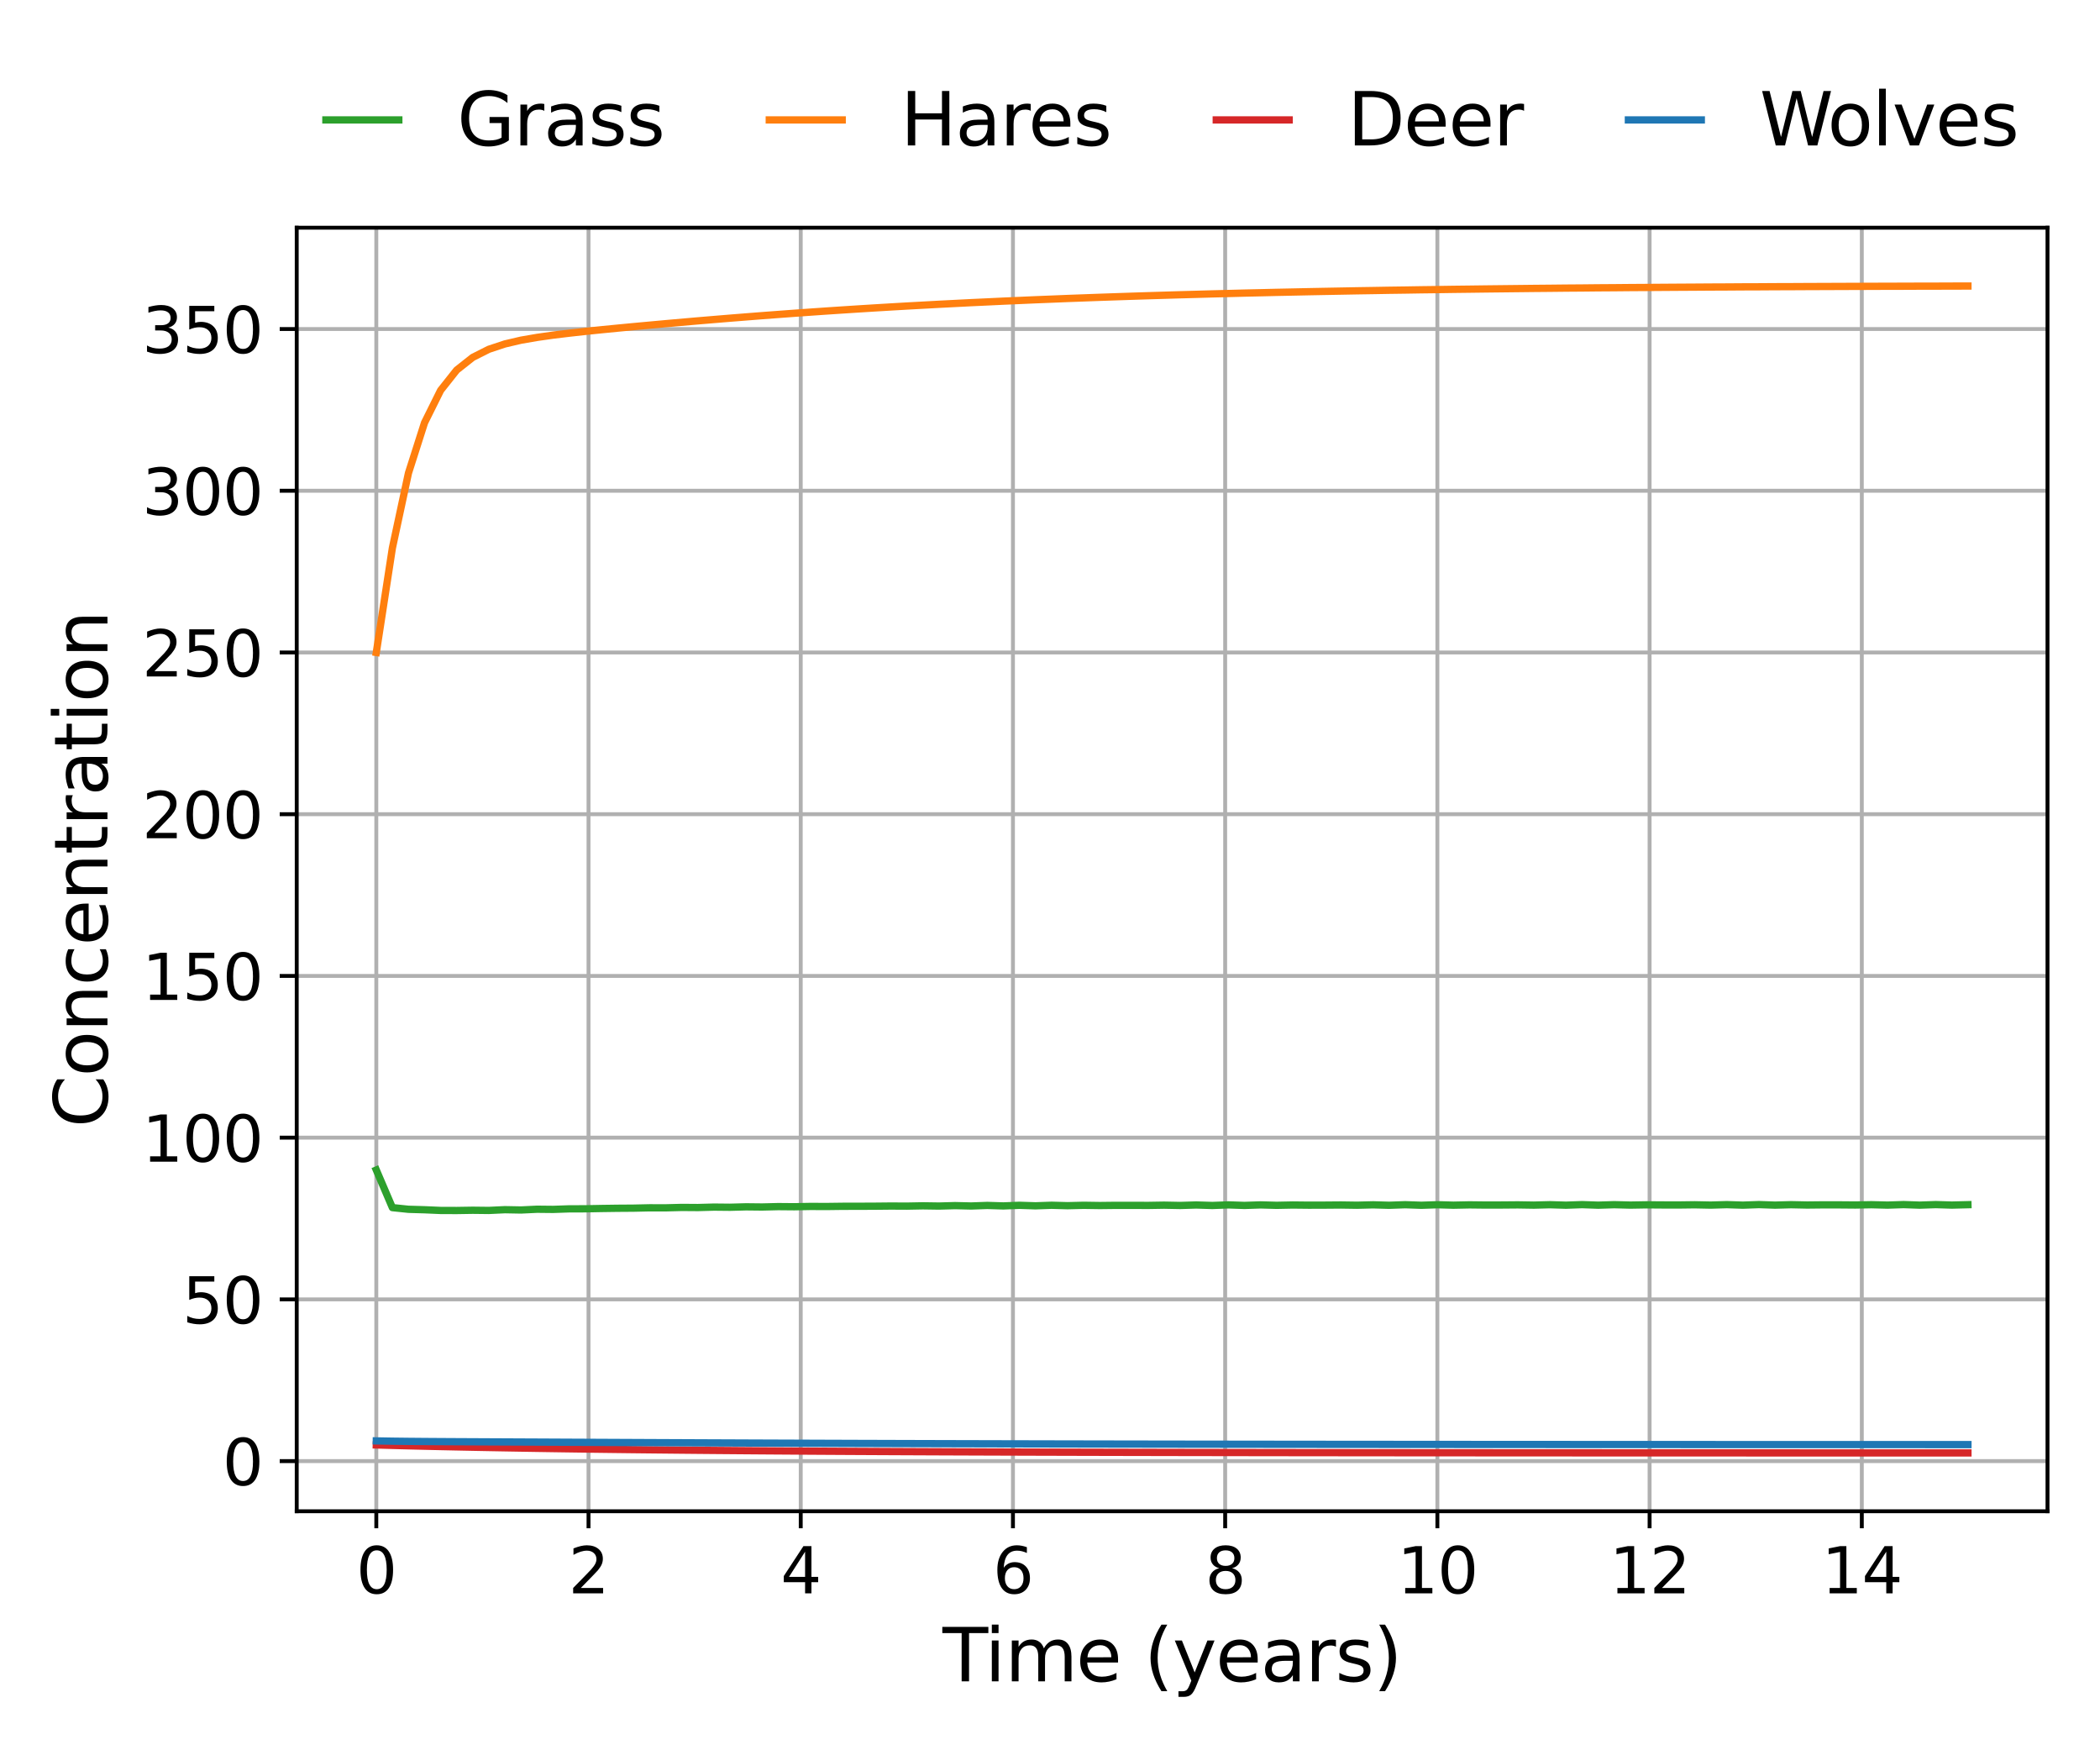 <?xml version="1.0" encoding="utf-8" standalone="no"?>
<!DOCTYPE svg PUBLIC "-//W3C//DTD SVG 1.1//EN"
  "http://www.w3.org/Graphics/SVG/1.1/DTD/svg11.dtd">
<svg xmlns:xlink="http://www.w3.org/1999/xlink" width="432pt" height="360pt" viewBox="0 0 432 360" xmlns="http://www.w3.org/2000/svg" version="1.1">
 <defs>
  <style type="text/css">*{stroke-linejoin: round; stroke-linecap: butt}</style>
 </defs>
 <g id="figure_1">
  <g id="patch_1">
   <path d="M 0 360 
L 432 360 
L 432 0 
L 0 0 
z
" style="fill: #ffffff"/>
  </g>
  <g id="axes_1">
   <g id="patch_2">
    <path d="M 61.04 310.84 
L 421.2 310.84 
L 421.2 46.836 
L 61.04 46.836 
z
" style="fill: #ffffff"/>
   </g>
   <g id="matplotlib.axis_1">
    <g id="xtick_1">
     <g id="line2d_1">
      <path d="M 77.411 310.84 
L 77.411 46.836 
" clip-path="url(#pb8817dfb45)" style="fill: none; stroke: #b0b0b0; stroke-width: 0.8; stroke-linecap: square"/>
     </g>
     <g id="line2d_2">
      <defs>
       <path id="m95d2fe3541" d="M 0 0 
L 0 3.5 
" style="stroke: #000000; stroke-width: 0.8"/>
      </defs>
      <g>
       <use xlink:href="#m95d2fe3541" x="77.411" y="310.84" style="stroke: #000000; stroke-width: 0.8"/>
      </g>
     </g>
     <g id="text_1">
      <!-- 0 -->
      <g transform="translate(73.275 327.718) scale(0.13 -0.13)">
       <defs>
        <path id="DejaVuSans-30" d="M 2034 4250 
Q 1547 4250 1301 3770 
Q 1056 3291 1056 2328 
Q 1056 1369 1301 889 
Q 1547 409 2034 409 
Q 2525 409 2770 889 
Q 3016 1369 3016 2328 
Q 3016 3291 2770 3770 
Q 2525 4250 2034 4250 
z
M 2034 4750 
Q 2819 4750 3233 4129 
Q 3647 3509 3647 2328 
Q 3647 1150 3233 529 
Q 2819 -91 2034 -91 
Q 1250 -91 836 529 
Q 422 1150 422 2328 
Q 422 3509 836 4129 
Q 1250 4750 2034 4750 
z
" transform="scale(0.016)"/>
       </defs>
       <use xlink:href="#DejaVuSans-30"/>
      </g>
     </g>
    </g>
    <g id="xtick_2">
     <g id="line2d_3">
      <path d="M 121.067 310.84 
L 121.067 46.836 
" clip-path="url(#pb8817dfb45)" style="fill: none; stroke: #b0b0b0; stroke-width: 0.8; stroke-linecap: square"/>
     </g>
     <g id="line2d_4">
      <g>
       <use xlink:href="#m95d2fe3541" x="121.067" y="310.84" style="stroke: #000000; stroke-width: 0.8"/>
      </g>
     </g>
     <g id="text_2">
      <!-- 2 -->
      <g transform="translate(116.931 327.718) scale(0.13 -0.13)">
       <defs>
        <path id="DejaVuSans-32" d="M 1228 531 
L 3431 531 
L 3431 0 
L 469 0 
L 469 531 
Q 828 903 1448 1529 
Q 2069 2156 2228 2338 
Q 2531 2678 2651 2914 
Q 2772 3150 2772 3378 
Q 2772 3750 2511 3984 
Q 2250 4219 1831 4219 
Q 1534 4219 1204 4116 
Q 875 4013 500 3803 
L 500 4441 
Q 881 4594 1212 4672 
Q 1544 4750 1819 4750 
Q 2544 4750 2975 4387 
Q 3406 4025 3406 3419 
Q 3406 3131 3298 2873 
Q 3191 2616 2906 2266 
Q 2828 2175 2409 1742 
Q 1991 1309 1228 531 
z
" transform="scale(0.016)"/>
       </defs>
       <use xlink:href="#DejaVuSans-32"/>
      </g>
     </g>
    </g>
    <g id="xtick_3">
     <g id="line2d_5">
      <path d="M 164.722 310.84 
L 164.722 46.836 
" clip-path="url(#pb8817dfb45)" style="fill: none; stroke: #b0b0b0; stroke-width: 0.8; stroke-linecap: square"/>
     </g>
     <g id="line2d_6">
      <g>
       <use xlink:href="#m95d2fe3541" x="164.722" y="310.84" style="stroke: #000000; stroke-width: 0.8"/>
      </g>
     </g>
     <g id="text_3">
      <!-- 4 -->
      <g transform="translate(160.587 327.718) scale(0.13 -0.13)">
       <defs>
        <path id="DejaVuSans-34" d="M 2419 4116 
L 825 1625 
L 2419 1625 
L 2419 4116 
z
M 2253 4666 
L 3047 4666 
L 3047 1625 
L 3713 1625 
L 3713 1100 
L 3047 1100 
L 3047 0 
L 2419 0 
L 2419 1100 
L 313 1100 
L 313 1709 
L 2253 4666 
z
" transform="scale(0.016)"/>
       </defs>
       <use xlink:href="#DejaVuSans-34"/>
      </g>
     </g>
    </g>
    <g id="xtick_4">
     <g id="line2d_7">
      <path d="M 208.378 310.84 
L 208.378 46.836 
" clip-path="url(#pb8817dfb45)" style="fill: none; stroke: #b0b0b0; stroke-width: 0.8; stroke-linecap: square"/>
     </g>
     <g id="line2d_8">
      <g>
       <use xlink:href="#m95d2fe3541" x="208.378" y="310.84" style="stroke: #000000; stroke-width: 0.8"/>
      </g>
     </g>
     <g id="text_4">
      <!-- 6 -->
      <g transform="translate(204.243 327.718) scale(0.13 -0.13)">
       <defs>
        <path id="DejaVuSans-36" d="M 2113 2584 
Q 1688 2584 1439 2293 
Q 1191 2003 1191 1497 
Q 1191 994 1439 701 
Q 1688 409 2113 409 
Q 2538 409 2786 701 
Q 3034 994 3034 1497 
Q 3034 2003 2786 2293 
Q 2538 2584 2113 2584 
z
M 3366 4563 
L 3366 3988 
Q 3128 4100 2886 4159 
Q 2644 4219 2406 4219 
Q 1781 4219 1451 3797 
Q 1122 3375 1075 2522 
Q 1259 2794 1537 2939 
Q 1816 3084 2150 3084 
Q 2853 3084 3261 2657 
Q 3669 2231 3669 1497 
Q 3669 778 3244 343 
Q 2819 -91 2113 -91 
Q 1303 -91 875 529 
Q 447 1150 447 2328 
Q 447 3434 972 4092 
Q 1497 4750 2381 4750 
Q 2619 4750 2861 4703 
Q 3103 4656 3366 4563 
z
" transform="scale(0.016)"/>
       </defs>
       <use xlink:href="#DejaVuSans-36"/>
      </g>
     </g>
    </g>
    <g id="xtick_5">
     <g id="line2d_9">
      <path d="M 252.034 310.84 
L 252.034 46.836 
" clip-path="url(#pb8817dfb45)" style="fill: none; stroke: #b0b0b0; stroke-width: 0.8; stroke-linecap: square"/>
     </g>
     <g id="line2d_10">
      <g>
       <use xlink:href="#m95d2fe3541" x="252.034" y="310.84" style="stroke: #000000; stroke-width: 0.8"/>
      </g>
     </g>
     <g id="text_5">
      <!-- 8 -->
      <g transform="translate(247.898 327.718) scale(0.13 -0.13)">
       <defs>
        <path id="DejaVuSans-38" d="M 2034 2216 
Q 1584 2216 1326 1975 
Q 1069 1734 1069 1313 
Q 1069 891 1326 650 
Q 1584 409 2034 409 
Q 2484 409 2743 651 
Q 3003 894 3003 1313 
Q 3003 1734 2745 1975 
Q 2488 2216 2034 2216 
z
M 1403 2484 
Q 997 2584 770 2862 
Q 544 3141 544 3541 
Q 544 4100 942 4425 
Q 1341 4750 2034 4750 
Q 2731 4750 3128 4425 
Q 3525 4100 3525 3541 
Q 3525 3141 3298 2862 
Q 3072 2584 2669 2484 
Q 3125 2378 3379 2068 
Q 3634 1759 3634 1313 
Q 3634 634 3220 271 
Q 2806 -91 2034 -91 
Q 1263 -91 848 271 
Q 434 634 434 1313 
Q 434 1759 690 2068 
Q 947 2378 1403 2484 
z
M 1172 3481 
Q 1172 3119 1398 2916 
Q 1625 2713 2034 2713 
Q 2441 2713 2670 2916 
Q 2900 3119 2900 3481 
Q 2900 3844 2670 4047 
Q 2441 4250 2034 4250 
Q 1625 4250 1398 4047 
Q 1172 3844 1172 3481 
z
" transform="scale(0.016)"/>
       </defs>
       <use xlink:href="#DejaVuSans-38"/>
      </g>
     </g>
    </g>
    <g id="xtick_6">
     <g id="line2d_11">
      <path d="M 295.69 310.84 
L 295.69 46.836 
" clip-path="url(#pb8817dfb45)" style="fill: none; stroke: #b0b0b0; stroke-width: 0.8; stroke-linecap: square"/>
     </g>
     <g id="line2d_12">
      <g>
       <use xlink:href="#m95d2fe3541" x="295.69" y="310.84" style="stroke: #000000; stroke-width: 0.8"/>
      </g>
     </g>
     <g id="text_6">
      <!-- 10 -->
      <g transform="translate(287.418 327.718) scale(0.13 -0.13)">
       <defs>
        <path id="DejaVuSans-31" d="M 794 531 
L 1825 531 
L 1825 4091 
L 703 3866 
L 703 4441 
L 1819 4666 
L 2450 4666 
L 2450 531 
L 3481 531 
L 3481 0 
L 794 0 
L 794 531 
z
" transform="scale(0.016)"/>
       </defs>
       <use xlink:href="#DejaVuSans-31"/>
       <use xlink:href="#DejaVuSans-30" x="63.623"/>
      </g>
     </g>
    </g>
    <g id="xtick_7">
     <g id="line2d_13">
      <path d="M 339.345 310.84 
L 339.345 46.836 
" clip-path="url(#pb8817dfb45)" style="fill: none; stroke: #b0b0b0; stroke-width: 0.8; stroke-linecap: square"/>
     </g>
     <g id="line2d_14">
      <g>
       <use xlink:href="#m95d2fe3541" x="339.345" y="310.84" style="stroke: #000000; stroke-width: 0.8"/>
      </g>
     </g>
     <g id="text_7">
      <!-- 12 -->
      <g transform="translate(331.074 327.718) scale(0.13 -0.13)">
       <use xlink:href="#DejaVuSans-31"/>
       <use xlink:href="#DejaVuSans-32" x="63.623"/>
      </g>
     </g>
    </g>
    <g id="xtick_8">
     <g id="line2d_15">
      <path d="M 383.001 310.84 
L 383.001 46.836 
" clip-path="url(#pb8817dfb45)" style="fill: none; stroke: #b0b0b0; stroke-width: 0.8; stroke-linecap: square"/>
     </g>
     <g id="line2d_16">
      <g>
       <use xlink:href="#m95d2fe3541" x="383.001" y="310.84" style="stroke: #000000; stroke-width: 0.8"/>
      </g>
     </g>
     <g id="text_8">
      <!-- 14 -->
      <g transform="translate(374.73 327.718) scale(0.13 -0.13)">
       <use xlink:href="#DejaVuSans-31"/>
       <use xlink:href="#DejaVuSans-34" x="63.623"/>
      </g>
     </g>
    </g>
    <g id="text_9">
     <!-- Time (years) -->
     <g transform="translate(193.893 345.819) scale(0.15 -0.15)">
      <defs>
       <path id="DejaVuSans-54" d="M -19 4666 
L 3928 4666 
L 3928 4134 
L 2272 4134 
L 2272 0 
L 1638 0 
L 1638 4134 
L -19 4134 
L -19 4666 
z
" transform="scale(0.016)"/>
       <path id="DejaVuSans-69" d="M 603 3500 
L 1178 3500 
L 1178 0 
L 603 0 
L 603 3500 
z
M 603 4863 
L 1178 4863 
L 1178 4134 
L 603 4134 
L 603 4863 
z
" transform="scale(0.016)"/>
       <path id="DejaVuSans-6d" d="M 3328 2828 
Q 3544 3216 3844 3400 
Q 4144 3584 4550 3584 
Q 5097 3584 5394 3201 
Q 5691 2819 5691 2113 
L 5691 0 
L 5113 0 
L 5113 2094 
Q 5113 2597 4934 2840 
Q 4756 3084 4391 3084 
Q 3944 3084 3684 2787 
Q 3425 2491 3425 1978 
L 3425 0 
L 2847 0 
L 2847 2094 
Q 2847 2600 2669 2842 
Q 2491 3084 2119 3084 
Q 1678 3084 1418 2786 
Q 1159 2488 1159 1978 
L 1159 0 
L 581 0 
L 581 3500 
L 1159 3500 
L 1159 2956 
Q 1356 3278 1631 3431 
Q 1906 3584 2284 3584 
Q 2666 3584 2933 3390 
Q 3200 3197 3328 2828 
z
" transform="scale(0.016)"/>
       <path id="DejaVuSans-65" d="M 3597 1894 
L 3597 1613 
L 953 1613 
Q 991 1019 1311 708 
Q 1631 397 2203 397 
Q 2534 397 2845 478 
Q 3156 559 3463 722 
L 3463 178 
Q 3153 47 2828 -22 
Q 2503 -91 2169 -91 
Q 1331 -91 842 396 
Q 353 884 353 1716 
Q 353 2575 817 3079 
Q 1281 3584 2069 3584 
Q 2775 3584 3186 3129 
Q 3597 2675 3597 1894 
z
M 3022 2063 
Q 3016 2534 2758 2815 
Q 2500 3097 2075 3097 
Q 1594 3097 1305 2825 
Q 1016 2553 972 2059 
L 3022 2063 
z
" transform="scale(0.016)"/>
       <path id="DejaVuSans-20" transform="scale(0.016)"/>
       <path id="DejaVuSans-28" d="M 1984 4856 
Q 1566 4138 1362 3434 
Q 1159 2731 1159 2009 
Q 1159 1288 1364 580 
Q 1569 -128 1984 -844 
L 1484 -844 
Q 1016 -109 783 600 
Q 550 1309 550 2009 
Q 550 2706 781 3412 
Q 1013 4119 1484 4856 
L 1984 4856 
z
" transform="scale(0.016)"/>
       <path id="DejaVuSans-79" d="M 2059 -325 
Q 1816 -950 1584 -1140 
Q 1353 -1331 966 -1331 
L 506 -1331 
L 506 -850 
L 844 -850 
Q 1081 -850 1212 -737 
Q 1344 -625 1503 -206 
L 1606 56 
L 191 3500 
L 800 3500 
L 1894 763 
L 2988 3500 
L 3597 3500 
L 2059 -325 
z
" transform="scale(0.016)"/>
       <path id="DejaVuSans-61" d="M 2194 1759 
Q 1497 1759 1228 1600 
Q 959 1441 959 1056 
Q 959 750 1161 570 
Q 1363 391 1709 391 
Q 2188 391 2477 730 
Q 2766 1069 2766 1631 
L 2766 1759 
L 2194 1759 
z
M 3341 1997 
L 3341 0 
L 2766 0 
L 2766 531 
Q 2569 213 2275 61 
Q 1981 -91 1556 -91 
Q 1019 -91 701 211 
Q 384 513 384 1019 
Q 384 1609 779 1909 
Q 1175 2209 1959 2209 
L 2766 2209 
L 2766 2266 
Q 2766 2663 2505 2880 
Q 2244 3097 1772 3097 
Q 1472 3097 1187 3025 
Q 903 2953 641 2809 
L 641 3341 
Q 956 3463 1253 3523 
Q 1550 3584 1831 3584 
Q 2591 3584 2966 3190 
Q 3341 2797 3341 1997 
z
" transform="scale(0.016)"/>
       <path id="DejaVuSans-72" d="M 2631 2963 
Q 2534 3019 2420 3045 
Q 2306 3072 2169 3072 
Q 1681 3072 1420 2755 
Q 1159 2438 1159 1844 
L 1159 0 
L 581 0 
L 581 3500 
L 1159 3500 
L 1159 2956 
Q 1341 3275 1631 3429 
Q 1922 3584 2338 3584 
Q 2397 3584 2469 3576 
Q 2541 3569 2628 3553 
L 2631 2963 
z
" transform="scale(0.016)"/>
       <path id="DejaVuSans-73" d="M 2834 3397 
L 2834 2853 
Q 2591 2978 2328 3040 
Q 2066 3103 1784 3103 
Q 1356 3103 1142 2972 
Q 928 2841 928 2578 
Q 928 2378 1081 2264 
Q 1234 2150 1697 2047 
L 1894 2003 
Q 2506 1872 2764 1633 
Q 3022 1394 3022 966 
Q 3022 478 2636 193 
Q 2250 -91 1575 -91 
Q 1294 -91 989 -36 
Q 684 19 347 128 
L 347 722 
Q 666 556 975 473 
Q 1284 391 1588 391 
Q 1994 391 2212 530 
Q 2431 669 2431 922 
Q 2431 1156 2273 1281 
Q 2116 1406 1581 1522 
L 1381 1569 
Q 847 1681 609 1914 
Q 372 2147 372 2553 
Q 372 3047 722 3315 
Q 1072 3584 1716 3584 
Q 2034 3584 2315 3537 
Q 2597 3491 2834 3397 
z
" transform="scale(0.016)"/>
       <path id="DejaVuSans-29" d="M 513 4856 
L 1013 4856 
Q 1481 4119 1714 3412 
Q 1947 2706 1947 2009 
Q 1947 1309 1714 600 
Q 1481 -109 1013 -844 
L 513 -844 
Q 928 -128 1133 580 
Q 1338 1288 1338 2009 
Q 1338 2731 1133 3434 
Q 928 4138 513 4856 
z
" transform="scale(0.016)"/>
      </defs>
      <use xlink:href="#DejaVuSans-54"/>
      <use xlink:href="#DejaVuSans-69" x="57.959"/>
      <use xlink:href="#DejaVuSans-6d" x="85.742"/>
      <use xlink:href="#DejaVuSans-65" x="183.154"/>
      <use xlink:href="#DejaVuSans-20" x="244.678"/>
      <use xlink:href="#DejaVuSans-28" x="276.465"/>
      <use xlink:href="#DejaVuSans-79" x="315.479"/>
      <use xlink:href="#DejaVuSans-65" x="374.658"/>
      <use xlink:href="#DejaVuSans-61" x="436.182"/>
      <use xlink:href="#DejaVuSans-72" x="497.461"/>
      <use xlink:href="#DejaVuSans-73" x="538.574"/>
      <use xlink:href="#DejaVuSans-29" x="590.674"/>
     </g>
    </g>
   </g>
   <g id="matplotlib.axis_2">
    <g id="ytick_1">
     <g id="line2d_17">
      <path d="M 61.04 300.524 
L 421.2 300.524 
" clip-path="url(#pb8817dfb45)" style="fill: none; stroke: #b0b0b0; stroke-width: 0.8; stroke-linecap: square"/>
     </g>
     <g id="line2d_18">
      <defs>
       <path id="mf265b639ff" d="M 0 0 
L -3.5 0 
" style="stroke: #000000; stroke-width: 0.8"/>
      </defs>
      <g>
       <use xlink:href="#mf265b639ff" x="61.04" y="300.524" style="stroke: #000000; stroke-width: 0.8"/>
      </g>
     </g>
     <g id="text_10">
      <!-- 0 -->
      <g transform="translate(45.769 305.463) scale(0.13 -0.13)">
       <use xlink:href="#DejaVuSans-30"/>
      </g>
     </g>
    </g>
    <g id="ytick_2">
     <g id="line2d_19">
      <path d="M 61.04 267.26 
L 421.2 267.26 
" clip-path="url(#pb8817dfb45)" style="fill: none; stroke: #b0b0b0; stroke-width: 0.8; stroke-linecap: square"/>
     </g>
     <g id="line2d_20">
      <g>
       <use xlink:href="#mf265b639ff" x="61.04" y="267.26" style="stroke: #000000; stroke-width: 0.8"/>
      </g>
     </g>
     <g id="text_11">
      <!-- 50 -->
      <g transform="translate(37.498 272.199) scale(0.13 -0.13)">
       <defs>
        <path id="DejaVuSans-35" d="M 691 4666 
L 3169 4666 
L 3169 4134 
L 1269 4134 
L 1269 2991 
Q 1406 3038 1543 3061 
Q 1681 3084 1819 3084 
Q 2600 3084 3056 2656 
Q 3513 2228 3513 1497 
Q 3513 744 3044 326 
Q 2575 -91 1722 -91 
Q 1428 -91 1123 -41 
Q 819 9 494 109 
L 494 744 
Q 775 591 1075 516 
Q 1375 441 1709 441 
Q 2250 441 2565 725 
Q 2881 1009 2881 1497 
Q 2881 1984 2565 2268 
Q 2250 2553 1709 2553 
Q 1456 2553 1204 2497 
Q 953 2441 691 2322 
L 691 4666 
z
" transform="scale(0.016)"/>
       </defs>
       <use xlink:href="#DejaVuSans-35"/>
       <use xlink:href="#DejaVuSans-30" x="63.623"/>
      </g>
     </g>
    </g>
    <g id="ytick_3">
     <g id="line2d_21">
      <path d="M 61.04 233.996 
L 421.2 233.996 
" clip-path="url(#pb8817dfb45)" style="fill: none; stroke: #b0b0b0; stroke-width: 0.8; stroke-linecap: square"/>
     </g>
     <g id="line2d_22">
      <g>
       <use xlink:href="#mf265b639ff" x="61.04" y="233.996" style="stroke: #000000; stroke-width: 0.8"/>
      </g>
     </g>
     <g id="text_12">
      <!-- 100 -->
      <g transform="translate(29.226 238.935) scale(0.13 -0.13)">
       <use xlink:href="#DejaVuSans-31"/>
       <use xlink:href="#DejaVuSans-30" x="63.623"/>
       <use xlink:href="#DejaVuSans-30" x="127.246"/>
      </g>
     </g>
    </g>
    <g id="ytick_4">
     <g id="line2d_23">
      <path d="M 61.04 200.732 
L 421.2 200.732 
" clip-path="url(#pb8817dfb45)" style="fill: none; stroke: #b0b0b0; stroke-width: 0.8; stroke-linecap: square"/>
     </g>
     <g id="line2d_24">
      <g>
       <use xlink:href="#mf265b639ff" x="61.04" y="200.732" style="stroke: #000000; stroke-width: 0.8"/>
      </g>
     </g>
     <g id="text_13">
      <!-- 150 -->
      <g transform="translate(29.226 205.671) scale(0.13 -0.13)">
       <use xlink:href="#DejaVuSans-31"/>
       <use xlink:href="#DejaVuSans-35" x="63.623"/>
       <use xlink:href="#DejaVuSans-30" x="127.246"/>
      </g>
     </g>
    </g>
    <g id="ytick_5">
     <g id="line2d_25">
      <path d="M 61.04 167.468 
L 421.2 167.468 
" clip-path="url(#pb8817dfb45)" style="fill: none; stroke: #b0b0b0; stroke-width: 0.8; stroke-linecap: square"/>
     </g>
     <g id="line2d_26">
      <g>
       <use xlink:href="#mf265b639ff" x="61.04" y="167.468" style="stroke: #000000; stroke-width: 0.8"/>
      </g>
     </g>
     <g id="text_14">
      <!-- 200 -->
      <g transform="translate(29.226 172.407) scale(0.13 -0.13)">
       <use xlink:href="#DejaVuSans-32"/>
       <use xlink:href="#DejaVuSans-30" x="63.623"/>
       <use xlink:href="#DejaVuSans-30" x="127.246"/>
      </g>
     </g>
    </g>
    <g id="ytick_6">
     <g id="line2d_27">
      <path d="M 61.04 134.204 
L 421.2 134.204 
" clip-path="url(#pb8817dfb45)" style="fill: none; stroke: #b0b0b0; stroke-width: 0.8; stroke-linecap: square"/>
     </g>
     <g id="line2d_28">
      <g>
       <use xlink:href="#mf265b639ff" x="61.04" y="134.204" style="stroke: #000000; stroke-width: 0.8"/>
      </g>
     </g>
     <g id="text_15">
      <!-- 250 -->
      <g transform="translate(29.226 139.143) scale(0.13 -0.13)">
       <use xlink:href="#DejaVuSans-32"/>
       <use xlink:href="#DejaVuSans-35" x="63.623"/>
       <use xlink:href="#DejaVuSans-30" x="127.246"/>
      </g>
     </g>
    </g>
    <g id="ytick_7">
     <g id="line2d_29">
      <path d="M 61.04 100.94 
L 421.2 100.94 
" clip-path="url(#pb8817dfb45)" style="fill: none; stroke: #b0b0b0; stroke-width: 0.8; stroke-linecap: square"/>
     </g>
     <g id="line2d_30">
      <g>
       <use xlink:href="#mf265b639ff" x="61.04" y="100.94" style="stroke: #000000; stroke-width: 0.8"/>
      </g>
     </g>
     <g id="text_16">
      <!-- 300 -->
      <g transform="translate(29.226 105.879) scale(0.13 -0.13)">
       <defs>
        <path id="DejaVuSans-33" d="M 2597 2516 
Q 3050 2419 3304 2112 
Q 3559 1806 3559 1356 
Q 3559 666 3084 287 
Q 2609 -91 1734 -91 
Q 1441 -91 1130 -33 
Q 819 25 488 141 
L 488 750 
Q 750 597 1062 519 
Q 1375 441 1716 441 
Q 2309 441 2620 675 
Q 2931 909 2931 1356 
Q 2931 1769 2642 2001 
Q 2353 2234 1838 2234 
L 1294 2234 
L 1294 2753 
L 1863 2753 
Q 2328 2753 2575 2939 
Q 2822 3125 2822 3475 
Q 2822 3834 2567 4026 
Q 2313 4219 1838 4219 
Q 1578 4219 1281 4162 
Q 984 4106 628 3988 
L 628 4550 
Q 988 4650 1302 4700 
Q 1616 4750 1894 4750 
Q 2613 4750 3031 4423 
Q 3450 4097 3450 3541 
Q 3450 3153 3228 2886 
Q 3006 2619 2597 2516 
z
" transform="scale(0.016)"/>
       </defs>
       <use xlink:href="#DejaVuSans-33"/>
       <use xlink:href="#DejaVuSans-30" x="63.623"/>
       <use xlink:href="#DejaVuSans-30" x="127.246"/>
      </g>
     </g>
    </g>
    <g id="ytick_8">
     <g id="line2d_31">
      <path d="M 61.04 67.676 
L 421.2 67.676 
" clip-path="url(#pb8817dfb45)" style="fill: none; stroke: #b0b0b0; stroke-width: 0.8; stroke-linecap: square"/>
     </g>
     <g id="line2d_32">
      <g>
       <use xlink:href="#mf265b639ff" x="61.04" y="67.676" style="stroke: #000000; stroke-width: 0.8"/>
      </g>
     </g>
     <g id="text_17">
      <!-- 350 -->
      <g transform="translate(29.226 72.615) scale(0.13 -0.13)">
       <use xlink:href="#DejaVuSans-33"/>
       <use xlink:href="#DejaVuSans-35" x="63.623"/>
       <use xlink:href="#DejaVuSans-30" x="127.246"/>
      </g>
     </g>
    </g>
    <g id="text_18">
     <!-- Concentration -->
     <g transform="translate(22.107 231.895) rotate(-90) scale(0.15 -0.15)">
      <defs>
       <path id="DejaVuSans-43" d="M 4122 4306 
L 4122 3641 
Q 3803 3938 3442 4084 
Q 3081 4231 2675 4231 
Q 1875 4231 1450 3742 
Q 1025 3253 1025 2328 
Q 1025 1406 1450 917 
Q 1875 428 2675 428 
Q 3081 428 3442 575 
Q 3803 722 4122 1019 
L 4122 359 
Q 3791 134 3420 21 
Q 3050 -91 2638 -91 
Q 1578 -91 968 557 
Q 359 1206 359 2328 
Q 359 3453 968 4101 
Q 1578 4750 2638 4750 
Q 3056 4750 3426 4639 
Q 3797 4528 4122 4306 
z
" transform="scale(0.016)"/>
       <path id="DejaVuSans-6f" d="M 1959 3097 
Q 1497 3097 1228 2736 
Q 959 2375 959 1747 
Q 959 1119 1226 758 
Q 1494 397 1959 397 
Q 2419 397 2687 759 
Q 2956 1122 2956 1747 
Q 2956 2369 2687 2733 
Q 2419 3097 1959 3097 
z
M 1959 3584 
Q 2709 3584 3137 3096 
Q 3566 2609 3566 1747 
Q 3566 888 3137 398 
Q 2709 -91 1959 -91 
Q 1206 -91 779 398 
Q 353 888 353 1747 
Q 353 2609 779 3096 
Q 1206 3584 1959 3584 
z
" transform="scale(0.016)"/>
       <path id="DejaVuSans-6e" d="M 3513 2113 
L 3513 0 
L 2938 0 
L 2938 2094 
Q 2938 2591 2744 2837 
Q 2550 3084 2163 3084 
Q 1697 3084 1428 2787 
Q 1159 2491 1159 1978 
L 1159 0 
L 581 0 
L 581 3500 
L 1159 3500 
L 1159 2956 
Q 1366 3272 1645 3428 
Q 1925 3584 2291 3584 
Q 2894 3584 3203 3211 
Q 3513 2838 3513 2113 
z
" transform="scale(0.016)"/>
       <path id="DejaVuSans-63" d="M 3122 3366 
L 3122 2828 
Q 2878 2963 2633 3030 
Q 2388 3097 2138 3097 
Q 1578 3097 1268 2742 
Q 959 2388 959 1747 
Q 959 1106 1268 751 
Q 1578 397 2138 397 
Q 2388 397 2633 464 
Q 2878 531 3122 666 
L 3122 134 
Q 2881 22 2623 -34 
Q 2366 -91 2075 -91 
Q 1284 -91 818 406 
Q 353 903 353 1747 
Q 353 2603 823 3093 
Q 1294 3584 2113 3584 
Q 2378 3584 2631 3529 
Q 2884 3475 3122 3366 
z
" transform="scale(0.016)"/>
       <path id="DejaVuSans-74" d="M 1172 4494 
L 1172 3500 
L 2356 3500 
L 2356 3053 
L 1172 3053 
L 1172 1153 
Q 1172 725 1289 603 
Q 1406 481 1766 481 
L 2356 481 
L 2356 0 
L 1766 0 
Q 1100 0 847 248 
Q 594 497 594 1153 
L 594 3053 
L 172 3053 
L 172 3500 
L 594 3500 
L 594 4494 
L 1172 4494 
z
" transform="scale(0.016)"/>
      </defs>
      <use xlink:href="#DejaVuSans-43"/>
      <use xlink:href="#DejaVuSans-6f" x="69.824"/>
      <use xlink:href="#DejaVuSans-6e" x="131.006"/>
      <use xlink:href="#DejaVuSans-63" x="194.385"/>
      <use xlink:href="#DejaVuSans-65" x="249.365"/>
      <use xlink:href="#DejaVuSans-6e" x="310.889"/>
      <use xlink:href="#DejaVuSans-74" x="374.268"/>
      <use xlink:href="#DejaVuSans-72" x="413.477"/>
      <use xlink:href="#DejaVuSans-61" x="454.59"/>
      <use xlink:href="#DejaVuSans-74" x="515.869"/>
      <use xlink:href="#DejaVuSans-69" x="555.078"/>
      <use xlink:href="#DejaVuSans-6f" x="582.861"/>
      <use xlink:href="#DejaVuSans-6e" x="644.043"/>
     </g>
    </g>
   </g>
   <g id="line2d_33">
    <path d="M 77.411 240.649 
L 80.718 248.384 
L 84.025 248.728 
L 87.333 248.823 
L 90.64 248.967 
L 93.947 248.978 
L 97.254 248.926 
L 100.562 248.964 
L 103.869 248.809 
L 107.176 248.872 
L 110.483 248.715 
L 113.791 248.75 
L 117.098 248.637 
L 120.405 248.628 
L 123.712 248.564 
L 127.02 248.518 
L 130.327 248.495 
L 133.634 248.423 
L 136.941 248.43 
L 140.249 248.344 
L 143.556 248.368 
L 146.863 248.277 
L 150.171 248.31 
L 153.478 248.222 
L 156.785 248.256 
L 160.092 248.176 
L 163.4 248.205 
L 166.707 248.141 
L 170.014 248.155 
L 173.321 248.113 
L 176.629 248.107 
L 179.936 248.093 
L 183.243 248.06 
L 186.55 248.077 
L 189.858 248.015 
L 193.165 248.064 
L 196.472 247.972 
L 199.779 248.051 
L 203.087 247.934 
L 206.394 248.036 
L 209.701 247.908 
L 213.008 248.015 
L 216.316 247.899 
L 219.623 247.989 
L 222.93 247.906 
L 226.237 247.956 
L 229.545 247.918 
L 232.852 247.918 
L 236.159 247.932 
L 239.466 247.878 
L 242.774 247.942 
L 246.081 247.843 
L 249.388 247.944 
L 252.695 247.822 
L 256.003 247.934 
L 259.31 247.825 
L 262.617 247.913 
L 265.924 247.847 
L 269.232 247.882 
L 272.539 247.872 
L 275.846 247.845 
L 279.153 247.893 
L 282.461 247.81 
L 285.768 247.904 
L 289.075 247.787 
L 292.382 247.902 
L 295.69 247.792 
L 298.997 247.885 
L 302.304 247.818 
L 305.611 247.856 
L 308.919 247.848 
L 312.226 247.82 
L 315.533 247.873 
L 318.84 247.787 
L 322.148 247.886 
L 325.455 247.769 
L 328.762 247.884 
L 332.069 247.781 
L 335.377 247.867 
L 338.684 247.811 
L 341.991 247.836 
L 345.299 247.844 
L 348.606 247.801 
L 351.913 247.868 
L 355.22 247.771 
L 358.528 247.879 
L 361.835 247.761 
L 365.142 247.874 
L 368.449 247.783 
L 371.757 247.852 
L 375.064 247.816 
L 378.371 247.82 
L 381.678 247.848 
L 384.986 247.786 
L 388.293 247.87 
L 391.6 247.761 
L 394.907 247.876 
L 398.215 247.763 
L 401.522 247.865 
L 404.829 247.782 
" clip-path="url(#pb8817dfb45)" style="fill: none; stroke: #2ca02c; stroke-width: 1.5; stroke-linecap: square"/>
   </g>
   <g id="line2d_34">
    <path d="M 77.411 134.204 
L 80.718 112.716 
L 84.025 97.305 
L 87.333 86.944 
L 90.64 80.288 
L 93.947 76.115 
L 97.254 73.504 
L 100.562 71.838 
L 103.869 70.743 
L 107.176 69.969 
L 110.483 69.397 
L 113.791 68.926 
L 117.098 68.528 
L 120.405 68.162 
L 123.712 67.822 
L 127.02 67.497 
L 130.327 67.181 
L 133.634 66.876 
L 136.941 66.574 
L 140.249 66.284 
L 143.556 65.995 
L 146.863 65.719 
L 150.171 65.445 
L 153.478 65.183 
L 156.785 64.923 
L 160.092 64.676 
L 163.4 64.432 
L 166.707 64.199 
L 170.014 63.97 
L 173.321 63.752 
L 176.629 63.539 
L 179.936 63.334 
L 183.243 63.137 
L 186.55 62.945 
L 189.858 62.764 
L 193.165 62.584 
L 196.472 62.417 
L 199.779 62.249 
L 203.087 62.097 
L 206.394 61.94 
L 209.701 61.8 
L 213.008 61.655 
L 216.316 61.526 
L 219.623 61.392 
L 222.93 61.272 
L 226.237 61.151 
L 229.545 61.039 
L 232.852 60.929 
L 236.159 60.824 
L 239.466 60.726 
L 242.774 60.627 
L 246.081 60.54 
L 249.388 60.447 
L 252.695 60.369 
L 256.003 60.283 
L 259.31 60.211 
L 262.617 60.133 
L 265.924 60.066 
L 269.232 59.997 
L 272.539 59.933 
L 275.846 59.873 
L 279.153 59.812 
L 282.461 59.76 
L 285.768 59.702 
L 289.075 59.657 
L 292.382 59.603 
L 295.69 59.562 
L 298.997 59.513 
L 302.304 59.474 
L 305.611 59.432 
L 308.919 59.395 
L 312.226 59.359 
L 315.533 59.322 
L 318.84 59.293 
L 322.148 59.257 
L 325.455 59.233 
L 328.762 59.199 
L 332.069 59.177 
L 335.377 59.147 
L 338.684 59.126 
L 341.991 59.101 
L 345.299 59.079 
L 348.606 59.06 
L 351.913 59.037 
L 355.22 59.023 
L 358.528 59 
L 361.835 58.989 
L 365.142 58.967 
L 368.449 58.957 
L 371.757 58.939 
L 375.064 58.927 
L 378.371 58.914 
L 381.678 58.901 
L 384.986 58.892 
L 388.293 58.877 
L 391.6 58.872 
L 394.907 58.857 
L 398.215 58.854 
L 401.522 58.84 
L 404.829 58.836 
" clip-path="url(#pb8817dfb45)" style="fill: none; stroke: #ff7f0e; stroke-width: 1.5; stroke-linecap: square"/>
   </g>
   <g id="line2d_35">
    <path d="M 77.411 297.198 
L 80.718 297.29 
L 84.025 297.375 
L 87.333 297.454 
L 90.64 297.528 
L 93.947 297.598 
L 97.254 297.664 
L 100.562 297.727 
L 103.869 297.786 
L 107.176 297.842 
L 110.483 297.895 
L 113.791 297.945 
L 117.098 297.993 
L 120.405 298.038 
L 123.712 298.081 
L 127.02 298.121 
L 130.327 298.16 
L 133.634 298.196 
L 136.941 298.23 
L 140.249 298.263 
L 143.556 298.294 
L 146.863 298.323 
L 150.171 298.35 
L 153.478 298.377 
L 156.785 298.402 
L 160.092 298.425 
L 163.4 298.447 
L 166.707 298.469 
L 170.014 298.489 
L 173.321 298.508 
L 176.629 298.526 
L 179.936 298.543 
L 183.243 298.559 
L 186.55 298.574 
L 189.858 298.589 
L 193.165 298.603 
L 196.472 298.616 
L 199.779 298.628 
L 203.087 298.64 
L 206.394 298.651 
L 209.701 298.662 
L 213.008 298.672 
L 216.316 298.681 
L 219.623 298.69 
L 222.93 298.699 
L 226.237 298.707 
L 229.545 298.715 
L 232.852 298.722 
L 236.159 298.729 
L 239.466 298.735 
L 242.774 298.742 
L 246.081 298.747 
L 249.388 298.753 
L 252.695 298.758 
L 256.003 298.763 
L 259.31 298.768 
L 262.617 298.772 
L 265.924 298.777 
L 269.232 298.781 
L 272.539 298.784 
L 275.846 298.788 
L 279.153 298.791 
L 282.461 298.795 
L 285.768 298.798 
L 289.075 298.8 
L 292.382 298.803 
L 295.69 298.806 
L 298.997 298.808 
L 302.304 298.81 
L 305.611 298.812 
L 308.919 298.814 
L 312.226 298.816 
L 315.533 298.818 
L 318.84 298.82 
L 322.148 298.821 
L 325.455 298.823 
L 328.762 298.824 
L 332.069 298.825 
L 335.377 298.827 
L 338.684 298.828 
L 341.991 298.829 
L 345.299 298.83 
L 348.606 298.831 
L 351.913 298.832 
L 355.22 298.833 
L 358.528 298.833 
L 361.835 298.834 
L 365.142 298.835 
L 368.449 298.835 
L 371.757 298.836 
L 375.064 298.836 
L 378.371 298.837 
L 381.678 298.837 
L 384.986 298.838 
L 388.293 298.838 
L 391.6 298.839 
L 394.907 298.839 
L 398.215 298.839 
L 401.522 298.84 
L 404.829 298.84 
" clip-path="url(#pb8817dfb45)" style="fill: none; stroke: #d62728; stroke-width: 1.5; stroke-linecap: square"/>
   </g>
   <g id="line2d_36">
    <path d="M 77.411 296.366 
L 80.718 296.424 
L 84.025 296.463 
L 87.333 296.492 
L 90.64 296.514 
L 93.947 296.533 
L 97.254 296.549 
L 100.562 296.565 
L 103.869 296.581 
L 107.176 296.597 
L 110.483 296.612 
L 113.791 296.628 
L 117.098 296.644 
L 120.405 296.659 
L 123.712 296.675 
L 127.02 296.691 
L 130.327 296.706 
L 133.634 296.721 
L 136.941 296.736 
L 140.249 296.75 
L 143.556 296.765 
L 146.863 296.779 
L 150.171 296.792 
L 153.478 296.806 
L 156.785 296.819 
L 160.092 296.831 
L 163.4 296.843 
L 166.707 296.855 
L 170.014 296.867 
L 173.321 296.878 
L 176.629 296.889 
L 179.936 296.899 
L 183.243 296.909 
L 186.55 296.919 
L 189.858 296.928 
L 193.165 296.937 
L 196.472 296.946 
L 199.779 296.954 
L 203.087 296.962 
L 206.394 296.97 
L 209.701 296.977 
L 213.008 296.984 
L 216.316 296.991 
L 219.623 296.998 
L 222.93 297.004 
L 226.237 297.01 
L 229.545 297.016 
L 232.852 297.021 
L 236.159 297.027 
L 239.466 297.032 
L 242.774 297.037 
L 246.081 297.042 
L 249.388 297.046 
L 252.695 297.05 
L 256.003 297.055 
L 259.31 297.059 
L 262.617 297.062 
L 265.924 297.066 
L 269.232 297.069 
L 272.539 297.073 
L 275.846 297.076 
L 279.153 297.079 
L 282.461 297.082 
L 285.768 297.084 
L 289.075 297.087 
L 292.382 297.09 
L 295.69 297.092 
L 298.997 297.094 
L 302.304 297.096 
L 305.611 297.099 
L 308.919 297.1 
L 312.226 297.102 
L 315.533 297.104 
L 318.84 297.106 
L 322.148 297.107 
L 325.455 297.109 
L 328.762 297.11 
L 332.069 297.112 
L 335.377 297.113 
L 338.684 297.114 
L 341.991 297.116 
L 345.299 297.117 
L 348.606 297.118 
L 351.913 297.119 
L 355.22 297.12 
L 358.528 297.121 
L 361.835 297.122 
L 365.142 297.122 
L 368.449 297.123 
L 371.757 297.124 
L 375.064 297.125 
L 378.371 297.125 
L 381.678 297.126 
L 384.986 297.127 
L 388.293 297.127 
L 391.6 297.128 
L 394.907 297.128 
L 398.215 297.129 
L 401.522 297.129 
L 404.829 297.129 
" clip-path="url(#pb8817dfb45)" style="fill: none; stroke: #1f77b4; stroke-width: 1.5; stroke-linecap: square"/>
   </g>
   <g id="patch_3">
    <path d="M 61.04 310.84 
L 61.04 46.836 
" style="fill: none; stroke: #000000; stroke-width: 0.8; stroke-linejoin: miter; stroke-linecap: square"/>
   </g>
   <g id="patch_4">
    <path d="M 421.2 310.84 
L 421.2 46.836 
" style="fill: none; stroke: #000000; stroke-width: 0.8; stroke-linejoin: miter; stroke-linecap: square"/>
   </g>
   <g id="patch_5">
    <path d="M 61.04 310.84 
L 421.2 310.84 
" style="fill: none; stroke: #000000; stroke-width: 0.8; stroke-linejoin: miter; stroke-linecap: square"/>
   </g>
   <g id="patch_6">
    <path d="M 61.04 46.836 
L 421.2 46.836 
" style="fill: none; stroke: #000000; stroke-width: 0.8; stroke-linejoin: miter; stroke-linecap: square"/>
   </g>
   <g id="legend_1">
    <g id="line2d_37">
     <path d="M 67.04 24.663 
L 74.54 24.663 
L 82.04 24.663 
" style="fill: none; stroke: #2ca02c; stroke-width: 1.5; stroke-linecap: square"/>
    </g>
    <g id="text_19">
     <!-- Grass -->
     <g transform="translate(94.04 29.913) scale(0.15 -0.15)">
      <defs>
       <path id="DejaVuSans-47" d="M 3809 666 
L 3809 1919 
L 2778 1919 
L 2778 2438 
L 4434 2438 
L 4434 434 
Q 4069 175 3628 42 
Q 3188 -91 2688 -91 
Q 1594 -91 976 548 
Q 359 1188 359 2328 
Q 359 3472 976 4111 
Q 1594 4750 2688 4750 
Q 3144 4750 3555 4637 
Q 3966 4525 4313 4306 
L 4313 3634 
Q 3963 3931 3569 4081 
Q 3175 4231 2741 4231 
Q 1884 4231 1454 3753 
Q 1025 3275 1025 2328 
Q 1025 1384 1454 906 
Q 1884 428 2741 428 
Q 3075 428 3337 486 
Q 3600 544 3809 666 
z
" transform="scale(0.016)"/>
      </defs>
      <use xlink:href="#DejaVuSans-47"/>
      <use xlink:href="#DejaVuSans-72" x="77.49"/>
      <use xlink:href="#DejaVuSans-61" x="118.604"/>
      <use xlink:href="#DejaVuSans-73" x="179.883"/>
      <use xlink:href="#DejaVuSans-73" x="231.982"/>
     </g>
    </g>
    <g id="line2d_38">
     <path d="M 158.253 24.663 
L 165.753 24.663 
L 173.253 24.663 
" style="fill: none; stroke: #ff7f0e; stroke-width: 1.5; stroke-linecap: square"/>
    </g>
    <g id="text_20">
     <!-- Hares -->
     <g transform="translate(185.253 29.913) scale(0.15 -0.15)">
      <defs>
       <path id="DejaVuSans-48" d="M 628 4666 
L 1259 4666 
L 1259 2753 
L 3553 2753 
L 3553 4666 
L 4184 4666 
L 4184 0 
L 3553 0 
L 3553 2222 
L 1259 2222 
L 1259 0 
L 628 0 
L 628 4666 
z
" transform="scale(0.016)"/>
      </defs>
      <use xlink:href="#DejaVuSans-48"/>
      <use xlink:href="#DejaVuSans-61" x="75.195"/>
      <use xlink:href="#DejaVuSans-72" x="136.475"/>
      <use xlink:href="#DejaVuSans-65" x="175.338"/>
      <use xlink:href="#DejaVuSans-73" x="236.861"/>
     </g>
    </g>
    <g id="line2d_39">
     <path d="M 250.203 24.663 
L 257.703 24.663 
L 265.203 24.663 
" style="fill: none; stroke: #d62728; stroke-width: 1.5; stroke-linecap: square"/>
    </g>
    <g id="text_21">
     <!-- Deer -->
     <g transform="translate(277.203 29.913) scale(0.15 -0.15)">
      <defs>
       <path id="DejaVuSans-44" d="M 1259 4147 
L 1259 519 
L 2022 519 
Q 2988 519 3436 956 
Q 3884 1394 3884 2338 
Q 3884 3275 3436 3711 
Q 2988 4147 2022 4147 
L 1259 4147 
z
M 628 4666 
L 1925 4666 
Q 3281 4666 3915 4102 
Q 4550 3538 4550 2338 
Q 4550 1131 3912 565 
Q 3275 0 1925 0 
L 628 0 
L 628 4666 
z
" transform="scale(0.016)"/>
      </defs>
      <use xlink:href="#DejaVuSans-44"/>
      <use xlink:href="#DejaVuSans-65" x="77.002"/>
      <use xlink:href="#DejaVuSans-65" x="138.525"/>
      <use xlink:href="#DejaVuSans-72" x="200.049"/>
     </g>
    </g>
    <g id="line2d_40">
     <path d="M 334.983 24.663 
L 342.483 24.663 
L 349.983 24.663 
" style="fill: none; stroke: #1f77b4; stroke-width: 1.5; stroke-linecap: square"/>
    </g>
    <g id="text_22">
     <!-- Wolves -->
     <g transform="translate(361.983 29.913) scale(0.15 -0.15)">
      <defs>
       <path id="DejaVuSans-57" d="M 213 4666 
L 850 4666 
L 1831 722 
L 2809 4666 
L 3519 4666 
L 4500 722 
L 5478 4666 
L 6119 4666 
L 4947 0 
L 4153 0 
L 3169 4050 
L 2175 0 
L 1381 0 
L 213 4666 
z
" transform="scale(0.016)"/>
       <path id="DejaVuSans-6c" d="M 603 4863 
L 1178 4863 
L 1178 0 
L 603 0 
L 603 4863 
z
" transform="scale(0.016)"/>
       <path id="DejaVuSans-76" d="M 191 3500 
L 800 3500 
L 1894 563 
L 2988 3500 
L 3597 3500 
L 2284 0 
L 1503 0 
L 191 3500 
z
" transform="scale(0.016)"/>
      </defs>
      <use xlink:href="#DejaVuSans-57"/>
      <use xlink:href="#DejaVuSans-6f" x="93.002"/>
      <use xlink:href="#DejaVuSans-6c" x="154.184"/>
      <use xlink:href="#DejaVuSans-76" x="181.967"/>
      <use xlink:href="#DejaVuSans-65" x="241.146"/>
      <use xlink:href="#DejaVuSans-73" x="302.67"/>
     </g>
    </g>
   </g>
  </g>
 </g>
 <defs>
  <clipPath id="pb8817dfb45">
   <rect x="61.04" y="46.836" width="360.16" height="264.004"/>
  </clipPath>
 </defs>
</svg>
